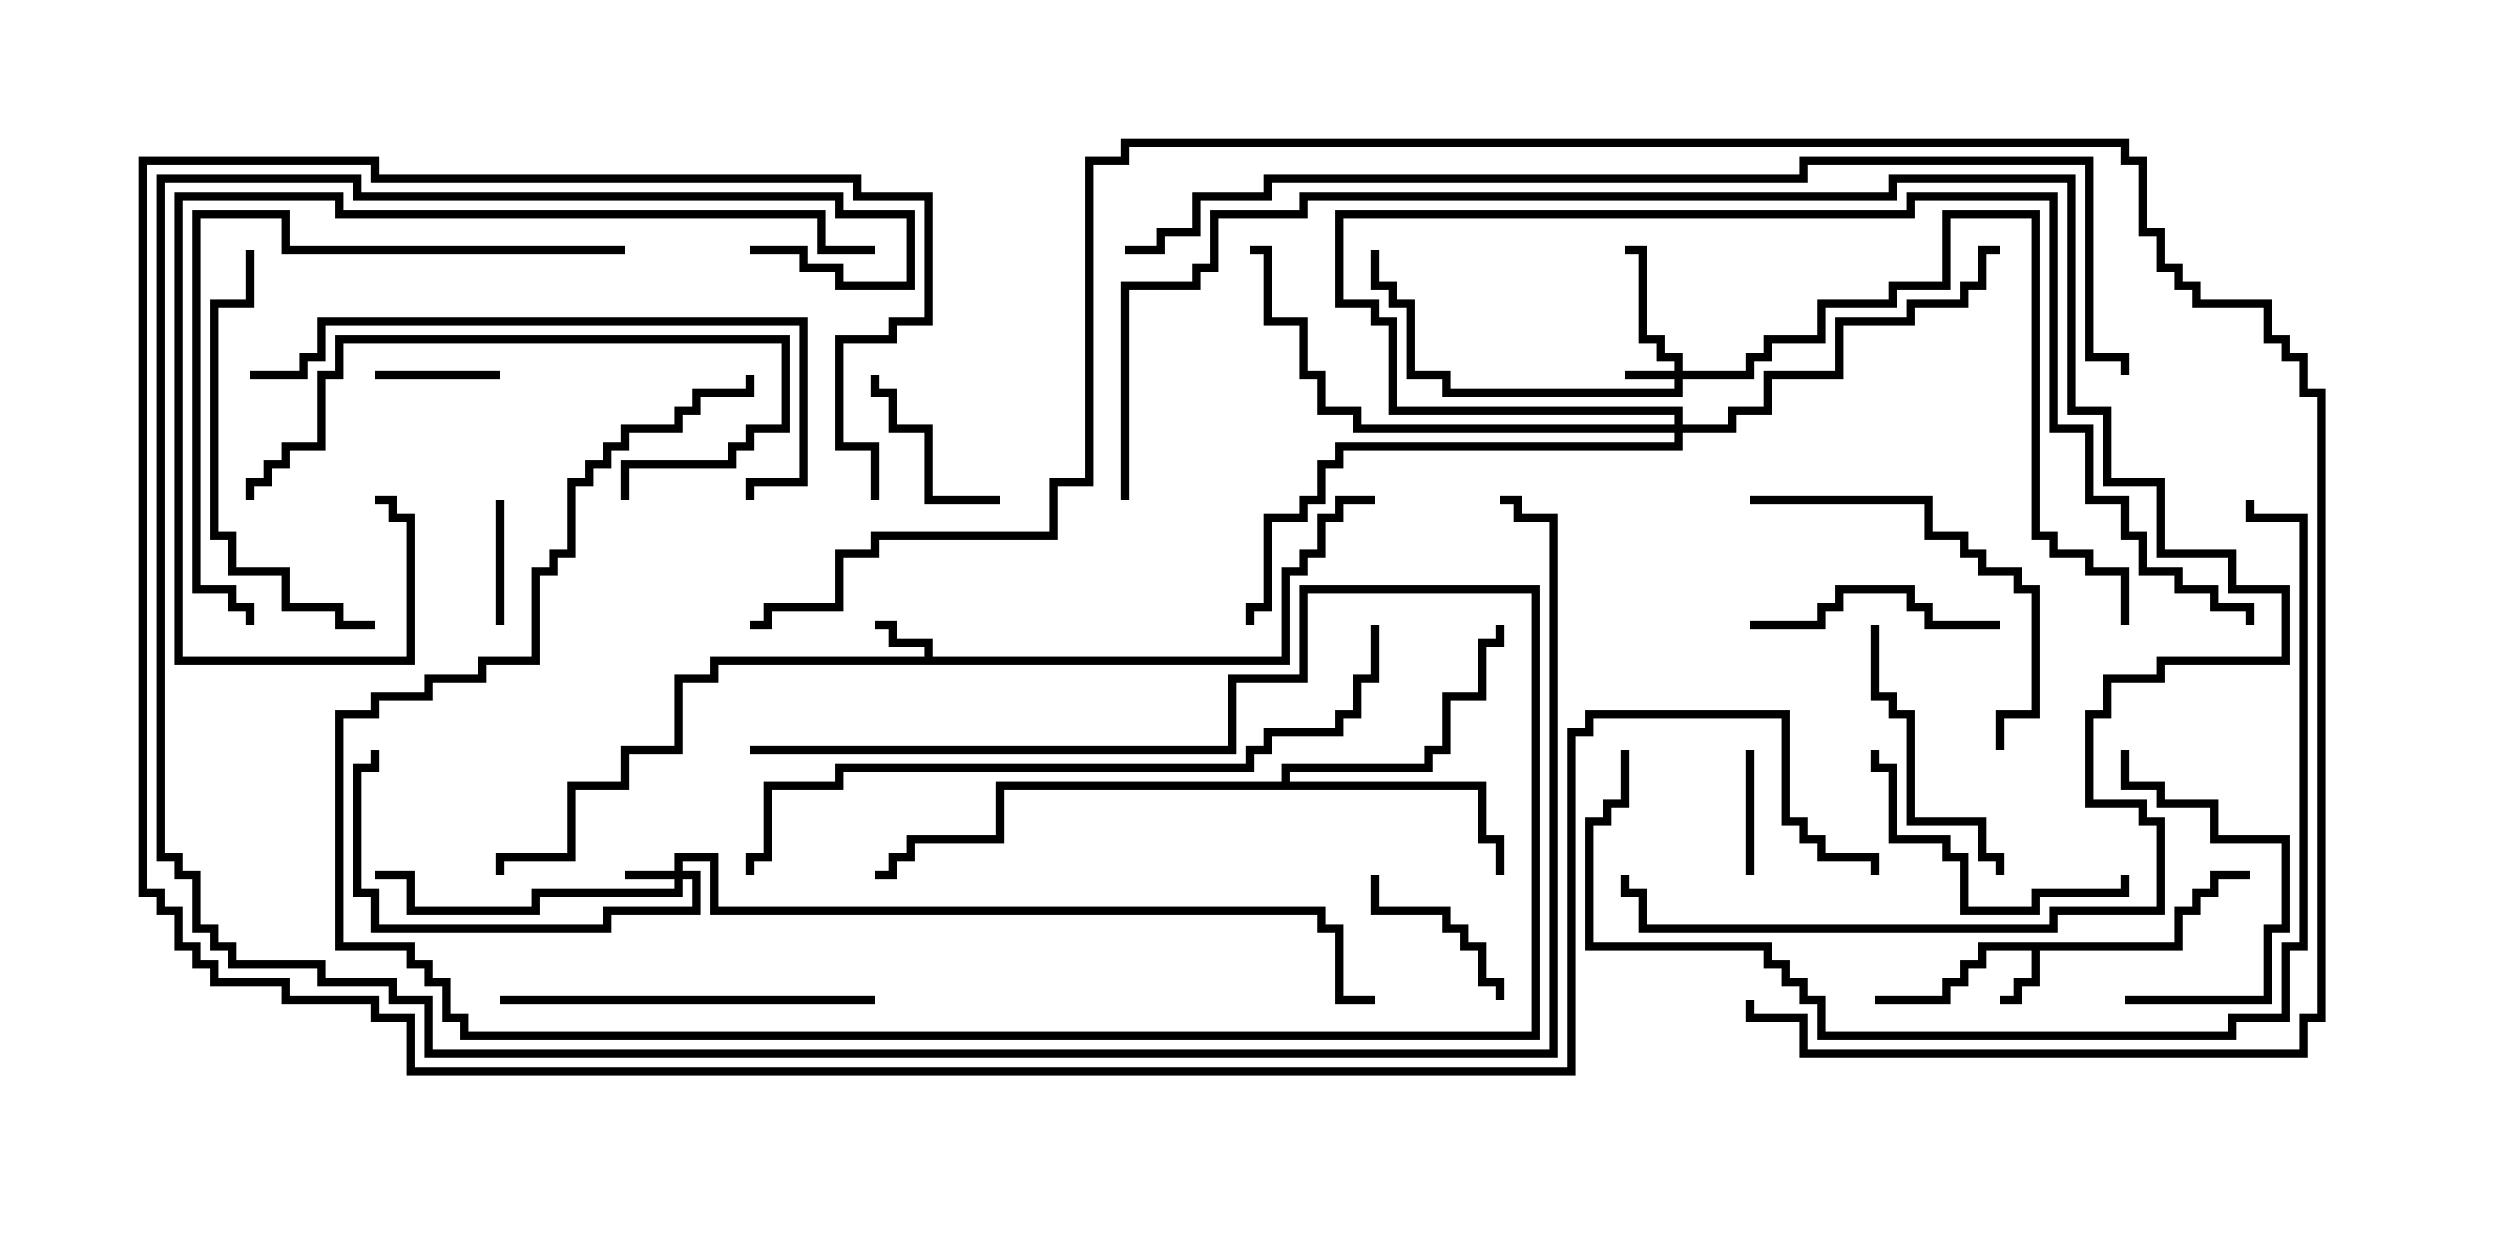 <svg version="1.1" width="30" height="15" xmlns="http://www.w3.org/2000/svg"><path d="M11.093,7.879L11.093,7.764L10.664,7.764L10.664,7.55L10.5,7.55L10.5,7.45L10.764,7.45L10.764,7.664L11.193,7.664L11.193,7.879L15.379,7.879L15.379,6.807L15.593,6.807L15.593,6.593L15.807,6.593L15.807,6.164L16.021,6.164L16.021,5.95L16.5,5.95L16.5,6.05L16.121,6.05L16.121,6.264L15.907,6.264L15.907,6.693L15.693,6.693L15.693,6.907L15.479,6.907L15.479,7.979L8.621,7.979L8.621,8.193L8.193,8.193L8.193,9.05L7.55,9.05L7.55,9.479L6.907,9.479L6.907,10.336L6.05,10.336L6.05,10.5L5.95,10.5L5.95,10.236L6.807,10.236L6.807,9.379L7.45,9.379L7.45,8.95L8.093,8.95L8.093,8.093L8.521,8.093L8.521,7.879z" stroke="none"/><path d="M26.093,11.307L26.093,10.879L26.307,10.879L26.307,10.664L26.521,10.664L26.521,10.45L27,10.45L27,10.55L26.621,10.55L26.621,10.764L26.407,10.764L26.407,10.979L26.193,10.979L26.193,11.407L24.479,11.407L24.479,11.836L24.264,11.836L24.264,12.05L24,12.05L24,11.95L24.164,11.95L24.164,11.736L24.379,11.736L24.379,11.407L23.836,11.407L23.836,11.621L23.621,11.621L23.621,11.836L23.407,11.836L23.407,12.05L22.5,12.05L22.5,11.95L23.307,11.95L23.307,11.736L23.521,11.736L23.521,11.521L23.736,11.521L23.736,11.307z" stroke="none"/><path d="M15.379,9.379L15.379,9.164L17.093,9.164L17.093,8.95L17.307,8.95L17.307,8.307L17.736,8.307L17.736,7.664L17.95,7.664L17.95,7.5L18.05,7.5L18.05,7.764L17.836,7.764L17.836,8.407L17.407,8.407L17.407,9.05L17.193,9.05L17.193,9.264L15.479,9.264L15.479,9.379L17.836,9.379L17.836,10.021L18.05,10.021L18.05,10.5L17.95,10.5L17.95,10.121L17.736,10.121L17.736,9.479L12.05,9.479L12.05,10.121L10.979,10.121L10.979,10.336L10.764,10.336L10.764,10.55L10.5,10.55L10.5,10.45L10.664,10.45L10.664,10.236L10.879,10.236L10.879,10.021L11.95,10.021L11.95,9.379z" stroke="none"/><path d="M8.093,10.45L8.093,10.236L8.621,10.236L8.621,10.879L15.907,10.879L15.907,11.093L16.121,11.093L16.121,11.95L16.5,11.95L16.5,12.05L16.021,12.05L16.021,11.193L15.807,11.193L15.807,10.979L8.521,10.979L8.521,10.336L8.193,10.336L8.193,10.45L8.407,10.45L8.407,10.979L7.336,10.979L7.336,11.193L4.45,11.193L4.45,10.764L4.236,10.764L4.236,9.164L4.45,9.164L4.45,9L4.55,9L4.55,9.264L4.336,9.264L4.336,10.664L4.55,10.664L4.55,11.093L7.236,11.093L7.236,10.879L8.307,10.879L8.307,10.55L8.193,10.55L8.193,10.764L6.479,10.764L6.479,10.979L4.879,10.979L4.879,10.55L4.5,10.55L4.5,10.45L4.979,10.45L4.979,10.879L6.379,10.879L6.379,10.664L8.093,10.664L8.093,10.55L7.5,10.55L7.5,10.45z" stroke="none"/><path d="M20.093,4.45L20.093,4.336L19.879,4.336L19.879,4.121L19.664,4.121L19.664,3.05L19.5,3.05L19.5,2.95L19.764,2.95L19.764,4.021L19.979,4.021L19.979,4.236L20.193,4.236L20.193,4.45L20.95,4.45L20.95,4.236L21.164,4.236L21.164,4.021L21.807,4.021L21.807,3.593L22.664,3.593L22.664,3.379L23.307,3.379L23.307,2.521L24.479,2.521L24.479,6.379L24.693,6.379L24.693,6.593L25.121,6.593L25.121,6.807L25.55,6.807L25.55,7.5L25.45,7.5L25.45,6.907L25.021,6.907L25.021,6.693L24.593,6.693L24.593,6.479L24.379,6.479L24.379,2.621L23.407,2.621L23.407,3.479L22.764,3.479L22.764,3.693L21.907,3.693L21.907,4.121L21.264,4.121L21.264,4.336L21.05,4.336L21.05,4.55L20.193,4.55L20.193,4.764L17.307,4.764L17.307,4.55L16.879,4.55L16.879,3.693L16.664,3.693L16.664,3.479L16.45,3.479L16.45,3L16.55,3L16.55,3.379L16.764,3.379L16.764,3.593L16.979,3.593L16.979,4.45L17.407,4.45L17.407,4.664L20.093,4.664L20.093,4.55L19.5,4.55L19.5,4.45z" stroke="none"/><path d="M20.093,5.093L20.093,4.979L16.664,4.979L16.664,3.907L16.45,3.907L16.45,3.693L16.021,3.693L16.021,2.521L22.879,2.521L22.879,2.307L24.693,2.307L24.693,5.093L25.121,5.093L25.121,5.95L25.55,5.95L25.55,6.379L25.764,6.379L25.764,6.807L26.193,6.807L26.193,7.021L26.621,7.021L26.621,7.236L27.05,7.236L27.05,7.5L26.95,7.5L26.95,7.336L26.521,7.336L26.521,7.121L26.093,7.121L26.093,6.907L25.664,6.907L25.664,6.479L25.45,6.479L25.45,6.05L25.021,6.05L25.021,5.193L24.593,5.193L24.593,2.407L22.979,2.407L22.979,2.621L16.121,2.621L16.121,3.593L16.55,3.593L16.55,3.807L16.764,3.807L16.764,4.879L20.193,4.879L20.193,5.093L20.736,5.093L20.736,4.879L21.164,4.879L21.164,4.45L22.021,4.45L22.021,3.807L22.879,3.807L22.879,3.593L23.521,3.593L23.521,3.379L23.736,3.379L23.736,2.95L24,2.95L24,3.05L23.836,3.05L23.836,3.479L23.621,3.479L23.621,3.693L22.979,3.693L22.979,3.907L22.121,3.907L22.121,4.55L21.264,4.55L21.264,4.979L20.836,4.979L20.836,5.193L20.193,5.193L20.193,5.407L16.121,5.407L16.121,5.621L15.907,5.621L15.907,6.05L15.693,6.05L15.693,6.264L15.264,6.264L15.264,7.336L15.05,7.336L15.05,7.5L14.95,7.5L14.95,7.236L15.164,7.236L15.164,6.164L15.593,6.164L15.593,5.95L15.807,5.95L15.807,5.521L16.021,5.521L16.021,5.307L20.093,5.307L20.093,5.193L16.236,5.193L16.236,4.979L15.807,4.979L15.807,4.55L15.593,4.55L15.593,3.907L15.164,3.907L15.164,3.05L15,3.05L15,2.95L15.264,2.95L15.264,3.807L15.693,3.807L15.693,4.45L15.907,4.45L15.907,4.879L16.336,4.879L16.336,5.093z" stroke="none"/><path d="M5.95,6L6.05,6L6.05,7.5L5.95,7.5z" stroke="none"/><path d="M21.05,10.5L20.95,10.5L20.95,9L21.05,9z" stroke="none"/><path d="M4.5,4.55L4.5,4.45L6,4.45L6,4.55z" stroke="none"/><path d="M16.45,10.5L16.55,10.5L16.55,10.879L17.407,10.879L17.407,11.093L17.621,11.093L17.621,11.307L17.836,11.307L17.836,11.736L18.05,11.736L18.05,12L17.95,12L17.95,11.836L17.736,11.836L17.736,11.407L17.521,11.407L17.521,11.193L17.307,11.193L17.307,10.979L16.45,10.979z" stroke="none"/><path d="M12,5.95L12,6.05L11.093,6.05L11.093,5.193L10.664,5.193L10.664,4.764L10.45,4.764L10.45,4.5L10.55,4.5L10.55,4.664L10.764,4.664L10.764,5.093L11.193,5.093L11.193,5.95z" stroke="none"/><path d="M24,7.45L24,7.55L23.093,7.55L23.093,7.336L22.879,7.336L22.879,7.121L22.121,7.121L22.121,7.336L21.907,7.336L21.907,7.55L21,7.55L21,7.45L21.807,7.45L21.807,7.236L22.021,7.236L22.021,7.021L22.979,7.021L22.979,7.236L23.193,7.236L23.193,7.45z" stroke="none"/><path d="M25.5,12.05L25.5,11.95L27.164,11.95L27.164,11.093L27.379,11.093L27.379,10.121L26.521,10.121L26.521,9.693L25.879,9.693L25.879,9.479L25.45,9.479L25.45,9L25.55,9L25.55,9.379L25.979,9.379L25.979,9.593L26.621,9.593L26.621,10.021L27.479,10.021L27.479,11.193L27.264,11.193L27.264,12.05z" stroke="none"/><path d="M22.45,7.5L22.55,7.5L22.55,8.307L22.764,8.307L22.764,8.521L22.979,8.521L22.979,9.807L23.836,9.807L23.836,10.236L24.05,10.236L24.05,10.5L23.95,10.5L23.95,10.336L23.736,10.336L23.736,9.907L22.879,9.907L22.879,8.621L22.664,8.621L22.664,8.407L22.45,8.407z" stroke="none"/><path d="M25.45,10.5L25.55,10.5L25.55,10.764L24.479,10.764L24.479,10.979L23.521,10.979L23.521,10.336L23.307,10.336L23.307,10.121L22.664,10.121L22.664,9.264L22.45,9.264L22.45,9L22.55,9L22.55,9.164L22.764,9.164L22.764,10.021L23.407,10.021L23.407,10.236L23.621,10.236L23.621,10.879L24.379,10.879L24.379,10.664L25.45,10.664z" stroke="none"/><path d="M21,6.05L21,5.95L23.193,5.95L23.193,6.379L23.621,6.379L23.621,6.593L23.836,6.593L23.836,6.807L24.264,6.807L24.264,7.021L24.479,7.021L24.479,8.621L24.05,8.621L24.05,9L23.95,9L23.95,8.521L24.379,8.521L24.379,7.121L24.164,7.121L24.164,6.907L23.736,6.907L23.736,6.693L23.521,6.693L23.521,6.479L23.093,6.479L23.093,6.05z" stroke="none"/><path d="M9,9.05L9,8.95L14.736,8.95L14.736,8.093L15.593,8.093L15.593,7.021L18.479,7.021L18.479,12.479L5.521,12.479L5.521,12.264L5.307,12.264L5.307,11.836L5.093,11.836L5.093,11.621L4.879,11.621L4.879,11.407L4.021,11.407L4.021,8.521L4.45,8.521L4.45,8.307L5.093,8.307L5.093,8.093L5.736,8.093L5.736,7.879L6.379,7.879L6.379,6.807L6.593,6.807L6.593,6.593L6.807,6.593L6.807,5.736L7.021,5.736L7.021,5.521L7.236,5.521L7.236,5.307L7.45,5.307L7.45,5.093L8.093,5.093L8.093,4.879L8.307,4.879L8.307,4.664L8.95,4.664L8.95,4.5L9.05,4.5L9.05,4.764L8.407,4.764L8.407,4.979L8.193,4.979L8.193,5.193L7.55,5.193L7.55,5.407L7.336,5.407L7.336,5.621L7.121,5.621L7.121,5.836L6.907,5.836L6.907,6.693L6.693,6.693L6.693,6.907L6.479,6.907L6.479,7.979L5.836,7.979L5.836,8.193L5.193,8.193L5.193,8.407L4.55,8.407L4.55,8.621L4.121,8.621L4.121,11.307L4.979,11.307L4.979,11.521L5.193,11.521L5.193,11.736L5.407,11.736L5.407,12.164L5.621,12.164L5.621,12.379L18.379,12.379L18.379,7.121L15.693,7.121L15.693,8.193L14.836,8.193L14.836,9.05z" stroke="none"/><path d="M7.55,6L7.45,6L7.45,5.521L8.736,5.521L8.736,5.307L8.95,5.307L8.95,5.093L9.379,5.093L9.379,4.121L4.121,4.121L4.121,4.55L3.907,4.55L3.907,5.407L3.479,5.407L3.479,5.621L3.264,5.621L3.264,5.836L3.05,5.836L3.05,6L2.95,6L2.95,5.736L3.164,5.736L3.164,5.521L3.379,5.521L3.379,5.307L3.807,5.307L3.807,4.45L4.021,4.45L4.021,4.021L9.479,4.021L9.479,5.193L9.05,5.193L9.05,5.407L8.836,5.407L8.836,5.621L7.55,5.621z" stroke="none"/><path d="M6,12.05L6,11.95L10.5,11.95L10.5,12.05z" stroke="none"/><path d="M2.95,3L3.05,3L3.05,3.693L2.621,3.693L2.621,6.379L2.836,6.379L2.836,6.807L3.479,6.807L3.479,7.236L4.121,7.236L4.121,7.45L4.5,7.45L4.5,7.55L4.021,7.55L4.021,7.336L3.379,7.336L3.379,6.907L2.736,6.907L2.736,6.479L2.521,6.479L2.521,3.593L2.95,3.593z" stroke="none"/><path d="M3,4.55L3,4.45L3.593,4.45L3.593,4.236L3.807,4.236L3.807,3.807L9.693,3.807L9.693,5.836L9.05,5.836L9.05,6L8.95,6L8.95,5.736L9.593,5.736L9.593,3.907L3.907,3.907L3.907,4.336L3.693,4.336L3.693,4.55z" stroke="none"/><path d="M7.5,2.95L7.5,3.05L3.379,3.05L3.379,2.621L2.407,2.621L2.407,7.021L2.836,7.021L2.836,7.236L3.05,7.236L3.05,7.5L2.95,7.5L2.95,7.336L2.736,7.336L2.736,7.121L2.307,7.121L2.307,2.521L3.479,2.521L3.479,2.95z" stroke="none"/><path d="M10.5,2.95L10.5,3.05L9.807,3.05L9.807,2.621L4.021,2.621L4.021,2.407L2.193,2.407L2.193,7.879L4.879,7.879L4.879,6.264L4.664,6.264L4.664,6.05L4.5,6.05L4.5,5.95L4.764,5.95L4.764,6.164L4.979,6.164L4.979,7.979L2.093,7.979L2.093,2.307L4.121,2.307L4.121,2.521L9.907,2.521L9.907,2.95z" stroke="none"/><path d="M13.55,6L13.45,6L13.45,3.379L14.307,3.379L14.307,3.164L14.521,3.164L14.521,2.521L15.593,2.521L15.593,2.307L22.664,2.307L22.664,2.093L24.907,2.093L24.907,4.879L25.336,4.879L25.336,5.736L25.979,5.736L25.979,6.593L26.836,6.593L26.836,7.021L27.479,7.021L27.479,7.979L25.979,7.979L25.979,8.193L25.336,8.193L25.336,8.621L25.121,8.621L25.121,9.593L25.764,9.593L25.764,9.807L25.979,9.807L25.979,10.979L24.693,10.979L24.693,11.193L19.664,11.193L19.664,10.764L19.45,10.764L19.45,10.5L19.55,10.5L19.55,10.664L19.764,10.664L19.764,11.093L24.593,11.093L24.593,10.879L25.879,10.879L25.879,9.907L25.664,9.907L25.664,9.693L25.021,9.693L25.021,8.521L25.236,8.521L25.236,8.093L25.879,8.093L25.879,7.879L27.379,7.879L27.379,7.121L26.736,7.121L26.736,6.693L25.879,6.693L25.879,5.836L25.236,5.836L25.236,4.979L24.807,4.979L24.807,2.193L22.764,2.193L22.764,2.407L15.693,2.407L15.693,2.621L14.621,2.621L14.621,3.264L14.407,3.264L14.407,3.479L13.55,3.479z" stroke="none"/><path d="M19.45,9L19.55,9L19.55,9.693L19.336,9.693L19.336,9.907L19.121,9.907L19.121,11.307L21.264,11.307L21.264,11.521L21.479,11.521L21.479,11.736L21.693,11.736L21.693,11.95L21.907,11.95L21.907,12.379L26.736,12.379L26.736,12.164L27.379,12.164L27.379,11.307L27.593,11.307L27.593,6.264L26.95,6.264L26.95,6L27.05,6L27.05,6.164L27.693,6.164L27.693,11.407L27.479,11.407L27.479,12.264L26.836,12.264L26.836,12.479L21.807,12.479L21.807,12.05L21.593,12.05L21.593,11.836L21.379,11.836L21.379,11.621L21.164,11.621L21.164,11.407L19.021,11.407L19.021,9.807L19.236,9.807L19.236,9.593L19.45,9.593z" stroke="none"/><path d="M16.45,7.5L16.55,7.5L16.55,8.193L16.336,8.193L16.336,8.621L16.121,8.621L16.121,8.836L15.264,8.836L15.264,9.05L15.05,9.05L15.05,9.264L10.121,9.264L10.121,9.479L9.264,9.479L9.264,10.336L9.05,10.336L9.05,10.5L8.95,10.5L8.95,10.236L9.164,10.236L9.164,9.379L10.021,9.379L10.021,9.164L14.95,9.164L14.95,8.95L15.164,8.95L15.164,8.736L16.021,8.736L16.021,8.521L16.236,8.521L16.236,8.093L16.45,8.093z" stroke="none"/><path d="M9,3.05L9,2.95L9.693,2.95L9.693,3.164L10.121,3.164L10.121,3.379L10.879,3.379L10.879,2.621L10.021,2.621L10.021,2.407L4.236,2.407L4.236,2.193L1.979,2.193L1.979,10.236L2.193,10.236L2.193,10.45L2.407,10.45L2.407,11.093L2.621,11.093L2.621,11.307L2.836,11.307L2.836,11.521L3.907,11.521L3.907,11.736L4.764,11.736L4.764,11.95L5.193,11.95L5.193,12.593L18.593,12.593L18.593,6.264L18.164,6.264L18.164,6.05L18,6.05L18,5.95L18.264,5.95L18.264,6.164L18.693,6.164L18.693,12.693L5.093,12.693L5.093,12.05L4.664,12.05L4.664,11.836L3.807,11.836L3.807,11.621L2.736,11.621L2.736,11.407L2.521,11.407L2.521,11.193L2.307,11.193L2.307,10.55L2.093,10.55L2.093,10.336L1.879,10.336L1.879,2.093L4.336,2.093L4.336,2.307L10.121,2.307L10.121,2.521L10.979,2.521L10.979,3.479L10.021,3.479L10.021,3.264L9.593,3.264L9.593,3.05z" stroke="none"/><path d="M13.5,3.05L13.5,2.95L13.879,2.95L13.879,2.736L14.307,2.736L14.307,2.307L15.164,2.307L15.164,2.093L21.593,2.093L21.593,1.879L25.121,1.879L25.121,4.236L25.55,4.236L25.55,4.5L25.45,4.5L25.45,4.336L25.021,4.336L25.021,1.979L21.693,1.979L21.693,2.193L15.264,2.193L15.264,2.407L14.407,2.407L14.407,2.836L13.979,2.836L13.979,3.05z" stroke="none"/><path d="M20.95,12L21.05,12L21.05,12.164L21.693,12.164L21.693,12.593L27.593,12.593L27.593,12.164L27.807,12.164L27.807,4.764L27.593,4.764L27.593,4.336L27.379,4.336L27.379,4.121L27.164,4.121L27.164,3.693L26.307,3.693L26.307,3.479L26.093,3.479L26.093,3.264L25.879,3.264L25.879,2.836L25.664,2.836L25.664,1.979L25.45,1.979L25.45,1.764L13.55,1.764L13.55,1.979L13.121,1.979L13.121,5.836L12.693,5.836L12.693,6.479L10.55,6.479L10.55,6.693L10.121,6.693L10.121,7.336L9.264,7.336L9.264,7.55L9,7.55L9,7.45L9.164,7.45L9.164,7.236L10.021,7.236L10.021,6.593L10.45,6.593L10.45,6.379L12.593,6.379L12.593,5.736L13.021,5.736L13.021,1.879L13.45,1.879L13.45,1.664L25.55,1.664L25.55,1.879L25.764,1.879L25.764,2.736L25.979,2.736L25.979,3.164L26.193,3.164L26.193,3.379L26.407,3.379L26.407,3.593L27.264,3.593L27.264,4.021L27.479,4.021L27.479,4.236L27.693,4.236L27.693,4.664L27.907,4.664L27.907,12.264L27.693,12.264L27.693,12.693L21.593,12.693L21.593,12.264L20.95,12.264z" stroke="none"/><path d="M10.55,6L10.45,6L10.45,5.407L10.021,5.407L10.021,4.021L10.664,4.021L10.664,3.807L11.093,3.807L11.093,2.407L10.236,2.407L10.236,2.193L4.45,2.193L4.45,1.979L1.764,1.979L1.764,10.664L1.979,10.664L1.979,10.879L2.193,10.879L2.193,11.307L2.407,11.307L2.407,11.521L2.621,11.521L2.621,11.736L3.479,11.736L3.479,11.95L4.55,11.95L4.55,12.164L4.979,12.164L4.979,12.807L18.807,12.807L18.807,8.736L19.021,8.736L19.021,8.521L21.479,8.521L21.479,9.807L21.693,9.807L21.693,10.021L21.907,10.021L21.907,10.236L22.55,10.236L22.55,10.5L22.45,10.5L22.45,10.336L21.807,10.336L21.807,10.121L21.593,10.121L21.593,9.907L21.379,9.907L21.379,8.621L19.121,8.621L19.121,8.836L18.907,8.836L18.907,12.907L4.879,12.907L4.879,12.264L4.45,12.264L4.45,12.05L3.379,12.05L3.379,11.836L2.521,11.836L2.521,11.621L2.307,11.621L2.307,11.407L2.093,11.407L2.093,10.979L1.879,10.979L1.879,10.764L1.664,10.764L1.664,1.879L4.55,1.879L4.55,2.093L10.336,2.093L10.336,2.307L11.193,2.307L11.193,3.907L10.764,3.907L10.764,4.121L10.121,4.121L10.121,5.307L10.55,5.307z" stroke="none"/></svg>